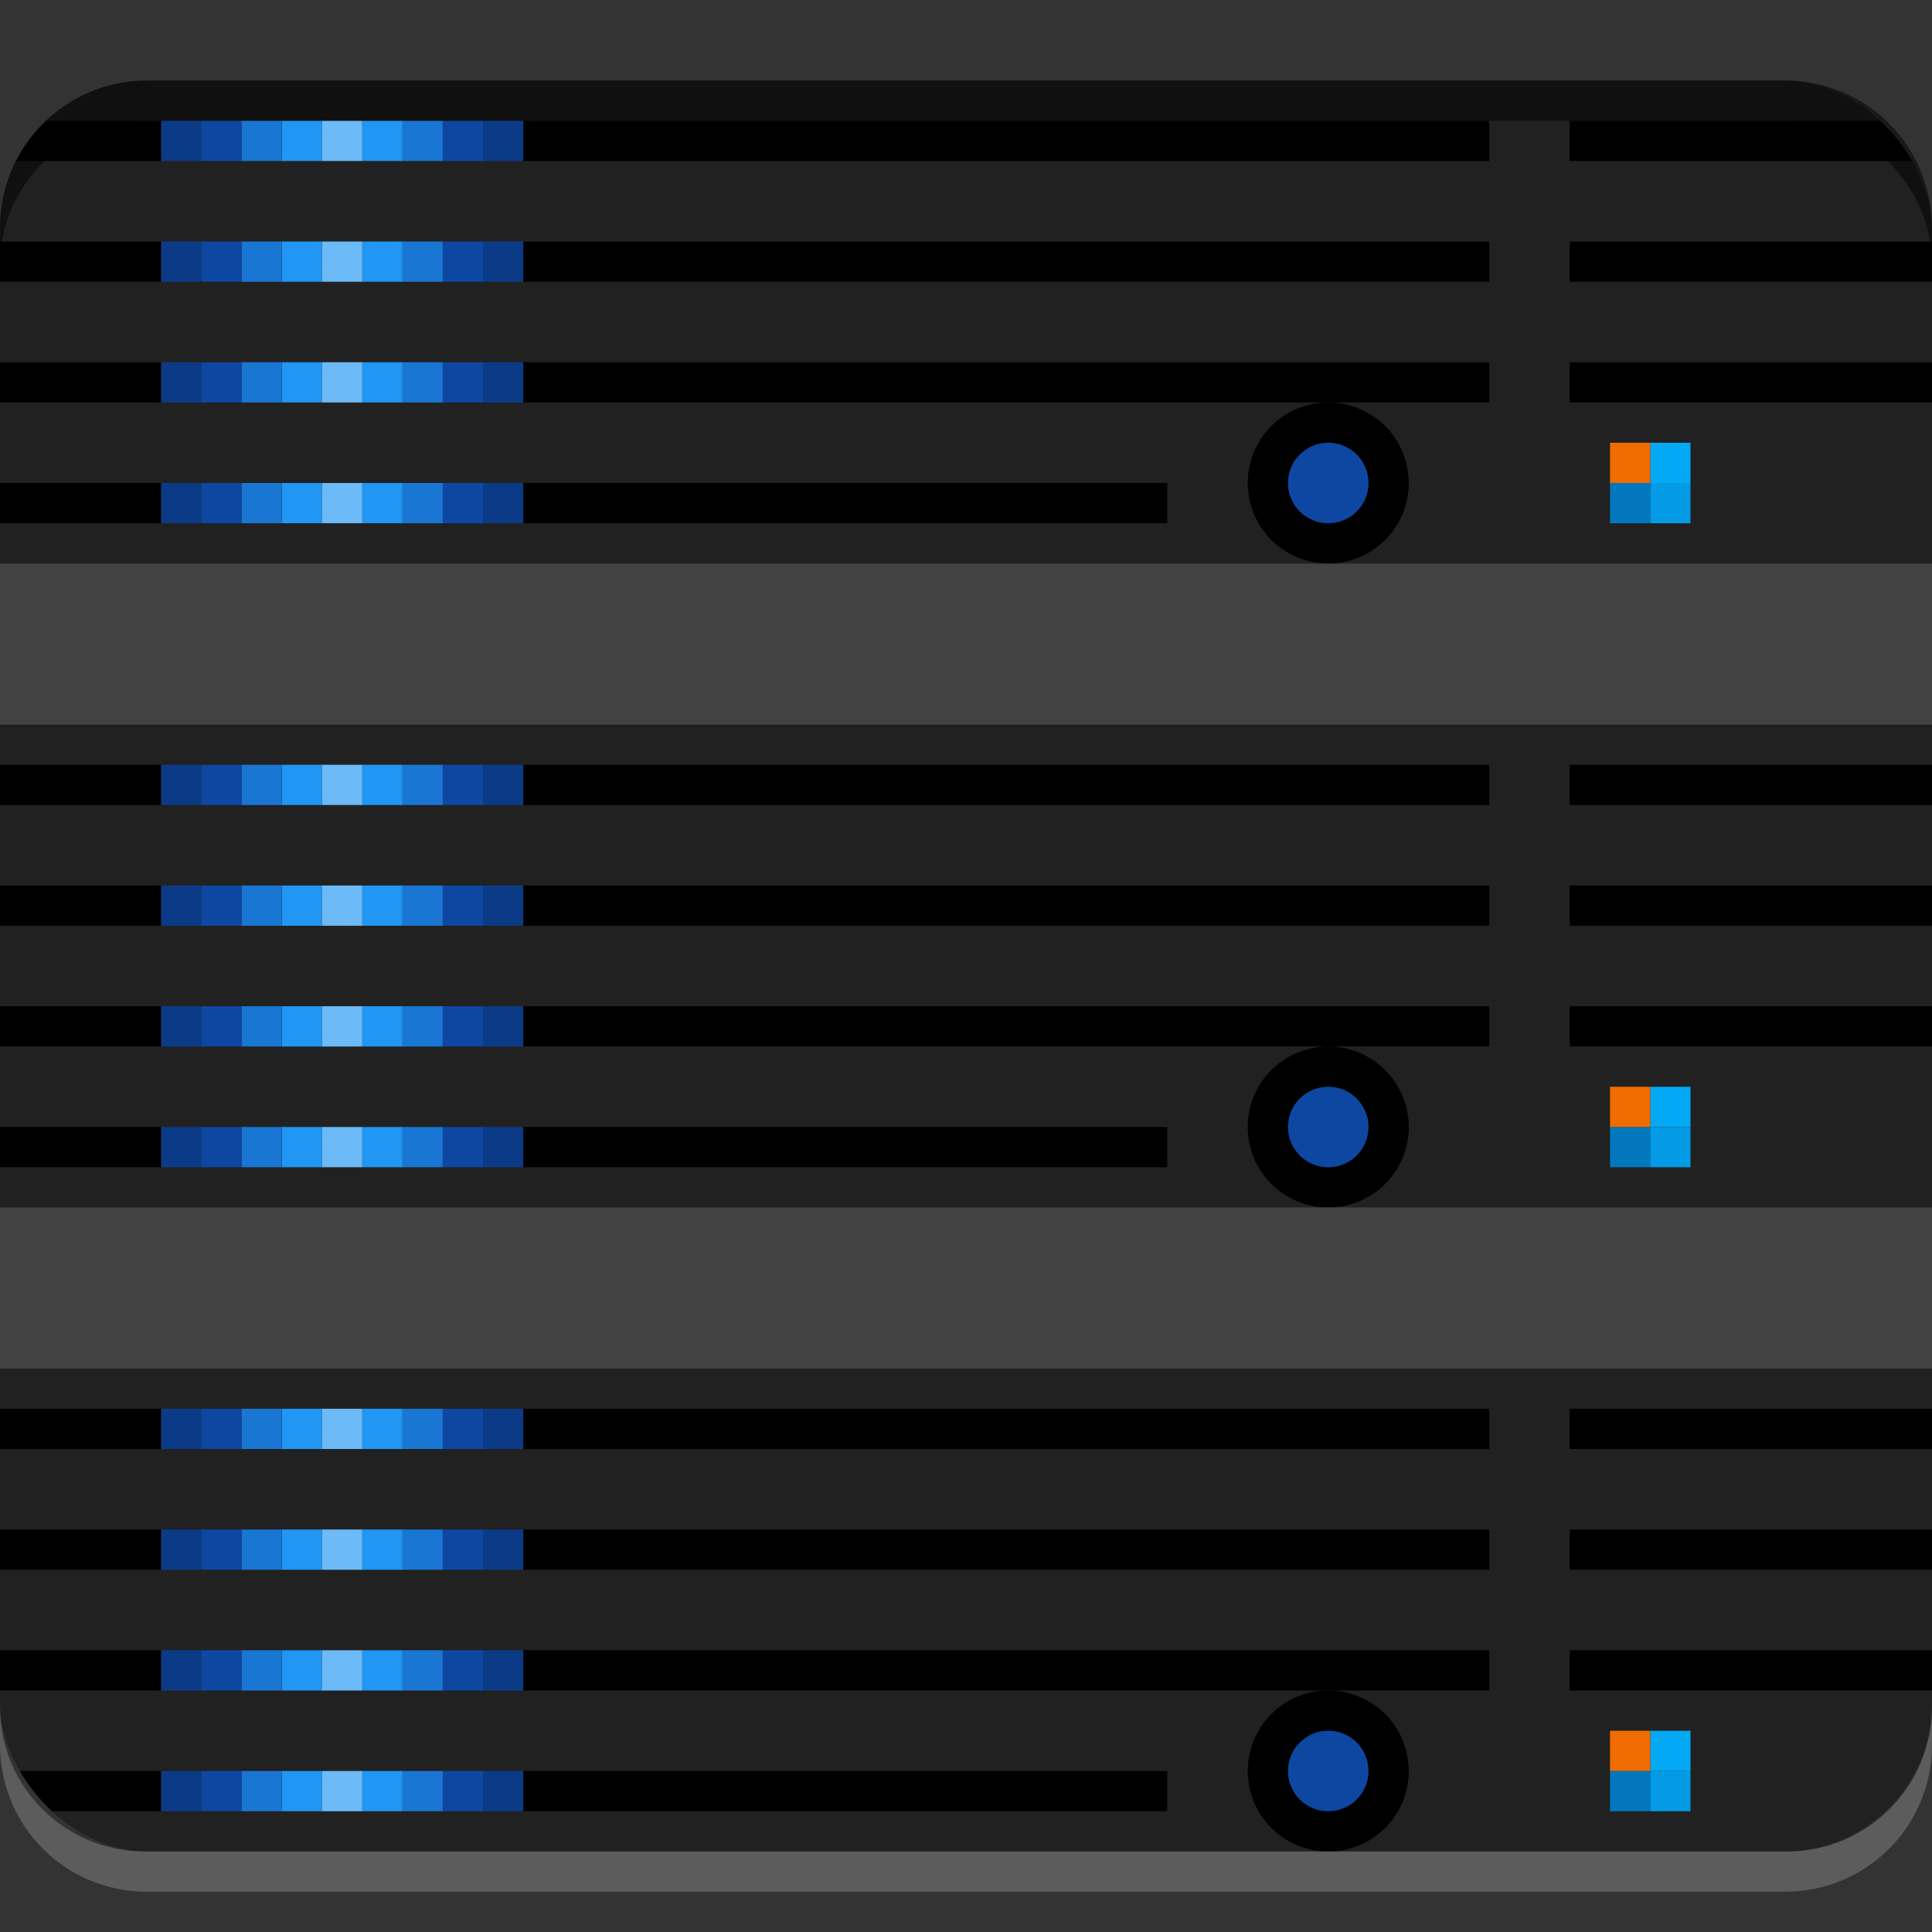 <?xml version="1.0" encoding="UTF-8" standalone="no"?>
<!-- Created with Inkscape (http://www.inkscape.org/) -->

<svg
   xmlns:dc="http://purl.org/dc/elements/1.1/"
   xmlns:cc="http://creativecommons.org/ns#"
   xmlns:rdf="http://www.w3.org/1999/02/22-rdf-syntax-ns#"
   xmlns:svg="http://www.w3.org/2000/svg"
   xmlns="http://www.w3.org/2000/svg"
   xmlns:sodipodi="http://sodipodi.sourceforge.net/DTD/sodipodi-0.dtd"
   xmlns:inkscape="http://www.inkscape.org/namespaces/inkscape"
   width="48"
   height="48"
   id="svg2"
   version="1.1"
   inkscape:version="0.48.4 r9939"
   sodipodi:docname="gnome-mime-x-directory-smb-server.svg">
  <rect width="100%" height="100%" fill="#333333" stroke="none"/>
  <defs
     id="defs4">
    <clipPath
       clipPathUnits="userSpaceOnUse"
       id="clipPath3413">
      <rect
         style="opacity:0.1;fill:#2962ff;fill-opacity:1;stroke:none"
         id="rect3415"
         width="48"
         height="44"
         x="0"
         y="1006.362"
         ry="3.667" />
    </clipPath>
  </defs>
  <sodipodi:namedview
     id="base"
     pagecolor="#ffffff"
     bordercolor="#666666"
     borderopacity="1.0"
     inkscape:pageopacity="0.0"
     inkscape:pageshadow="2"
     inkscape:zoom="11.583333"
     inkscape:cx="12.554394"
     inkscape:cy="22.190869"
     inkscape:document-units="px"
     inkscape:current-layer="layer1"
     showgrid="true"
     inkscape:snap-bbox="true"
     inkscape:window-width="1301"
     inkscape:window-height="744"
     inkscape:window-x="65"
     inkscape:window-y="24"
     inkscape:window-maximized="1"
     inkscape:object-nodes="true"
     inkscape:object-paths="true"
     inkscape:snap-nodes="false"
     inkscape:snap-global="true">
    <inkscape:grid
       type="xygrid"
       id="grid3003"
       empspacing="6"
       visible="true"
       enabled="true"
       snapvisiblegridlinesonly="true" />
  </sodipodi:namedview>
  <g
     inkscape:label="Layer 1"
     inkscape:groupmode="layer"
     id="layer1"
     transform="translate(0,-1004.362)">
    <g
       id="g3813"
       transform="translate(-47.998,993.362)" />
    <g
       id="g3247"
       clip-path="url(#clipPath3413)">
      <rect
         transform="matrix(0,-1,1,0,0,0)"
         style="fill:#212121;fill-opacity:1;stroke:none"
         id="rect2995"
         width="12"
         height="48"
         x="-1050.362"
         y="4.9591064e-05" />
      <rect
         y="4.9591064e-05"
         x="-1034.362"
         height="48"
         width="12"
         id="rect3044"
         style="fill:#212121;fill-opacity:1;stroke:none"
         transform="matrix(0,-1,1,0,0,0)" />
      <rect
         style="fill:#000000;fill-opacity:1;stroke:none"
         id="rect3048"
         width="24"
         height="1"
         x="13"
         y="1029.362" />
      <rect
         y="7"
         x="-1030.362"
         height="1"
         width="1"
         id="rect3058"
         style="fill:#2196f3;fill-opacity:1;stroke:none"
         transform="matrix(0,-1,1,0,0,0)" />
      <rect
         transform="matrix(0,-1,1,0,0,0)"
         style="fill:#1976d2;fill-opacity:1;stroke:none"
         id="rect3060"
         width="1"
         height="1"
         x="-1030.362"
         y="6" />
      <rect
         y="5"
         x="-1030.362"
         height="1"
         width="1"
         id="rect3062"
         style="fill:#0d47a1;fill-opacity:1;stroke:none"
         transform="matrix(0,-1,1,0,0,0)" />
      <rect
         style="fill:#0277bd;fill-opacity:1;stroke:none"
         id="rect3072"
         width="1"
         height="1"
         x="-1033.362"
         y="40"
         transform="matrix(0,-1,1,0,0,0)" />
      <rect
         y="41"
         x="-1032.362"
         height="1"
         width="1"
         id="rect3074"
         style="fill:#03a9f4;fill-opacity:1;stroke:none"
         transform="matrix(0,-1,1,0,0,0)" />
      <rect
         style="fill:#ef6c00;fill-opacity:1;stroke:none"
         id="rect3076"
         width="1"
         height="1"
         x="-1032.362"
         y="40"
         transform="matrix(0,-1,1,0,0,0)" />
      <rect
         y="41"
         x="-1033.362"
         height="1"
         width="1"
         id="rect3078"
         style="fill:#039be5;fill-opacity:1;stroke:none"
         transform="matrix(0,-1,1,0,0,0)" />
      <rect
         transform="matrix(0,-1,1,0,0,0)"
         style="fill:#2196f3;fill-opacity:1;stroke:none"
         id="rect3090"
         width="1"
         height="1"
         x="-1030.362"
         y="9" />
      <rect
         y="10"
         x="-1030.362"
         height="1"
         width="1"
         id="rect3092"
         style="fill:#1976d2;fill-opacity:1;stroke:none"
         transform="matrix(0,-1,1,0,0,0)" />
      <rect
         transform="matrix(0,-1,1,0,0,0)"
         style="fill:#6cbaf7;fill-opacity:1;stroke:none"
         id="rect3094"
         width="1"
         height="1"
         x="-1030.362"
         y="8" />
      <rect
         transform="matrix(0,-1,1,0,0,0)"
         style="fill:#0b3b87;fill-opacity:1;stroke:none"
         id="rect3864"
         width="1"
         height="1"
         x="-1030.362"
         y="4" />
      <rect
         transform="matrix(0,-1,-1,0,0,0)"
         style="fill:#0d47a1;fill-opacity:1;stroke:none"
         id="rect3866"
         width="1"
         height="1"
         x="-1030.362"
         y="-12" />
      <rect
         y="-13"
         x="-1030.362"
         height="1"
         width="1"
         id="rect3868"
         style="fill:#0b3b87;fill-opacity:1;stroke:none"
         transform="matrix(0,-1,-1,0,0,0)" />
      <rect
         y="1026.362"
         x="13"
         height="1"
         width="24"
         id="rect3870"
         style="fill:#000000;fill-opacity:1;stroke:none" />
      <rect
         transform="matrix(0,-1,1,0,0,0)"
         style="fill:#2196f3;fill-opacity:1;stroke:none"
         id="rect3872"
         width="1"
         height="1"
         x="-1027.362"
         y="7" />
      <rect
         y="6"
         x="-1027.362"
         height="1"
         width="1"
         id="rect3874"
         style="fill:#1976d2;fill-opacity:1;stroke:none"
         transform="matrix(0,-1,1,0,0,0)" />
      <rect
         transform="matrix(0,-1,1,0,0,0)"
         style="fill:#0d47a1;fill-opacity:1;stroke:none"
         id="rect3876"
         width="1"
         height="1"
         x="-1027.362"
         y="5" />
      <rect
         y="9"
         x="-1027.362"
         height="1"
         width="1"
         id="rect3878"
         style="fill:#2196f3;fill-opacity:1;stroke:none"
         transform="matrix(0,-1,1,0,0,0)" />
      <rect
         transform="matrix(0,-1,1,0,0,0)"
         style="fill:#1976d2;fill-opacity:1;stroke:none"
         id="rect3880"
         width="1"
         height="1"
         x="-1027.362"
         y="10" />
      <rect
         y="8"
         x="-1027.362"
         height="1"
         width="1"
         id="rect3882"
         style="fill:#6cbaf7;fill-opacity:1;stroke:none"
         transform="matrix(0,-1,1,0,0,0)" />
      <rect
         y="4"
         x="-1027.362"
         height="1"
         width="1"
         id="rect3884"
         style="fill:#0b3b87;fill-opacity:1;stroke:none"
         transform="matrix(0,-1,1,0,0,0)" />
      <rect
         y="-12"
         x="-1027.362"
         height="1"
         width="1"
         id="rect3886"
         style="fill:#0d47a1;fill-opacity:1;stroke:none"
         transform="matrix(0,-1,-1,0,0,0)" />
      <rect
         transform="matrix(0,-1,-1,0,0,0)"
         style="fill:#0b3b87;fill-opacity:1;stroke:none"
         id="rect3888"
         width="1"
         height="1"
         x="-1027.362"
         y="-13" />
      <rect
         style="fill:#000000;fill-opacity:1;stroke:none"
         id="rect3890"
         width="24"
         height="1"
         x="13"
         y="1023.362" />
      <rect
         y="7"
         x="-1024.362"
         height="1"
         width="1"
         id="rect3892"
         style="fill:#2196f3;fill-opacity:1;stroke:none"
         transform="matrix(0,-1,1,0,0,0)" />
      <rect
         transform="matrix(0,-1,1,0,0,0)"
         style="fill:#1976d2;fill-opacity:1;stroke:none"
         id="rect3894"
         width="1"
         height="1"
         x="-1024.362"
         y="6" />
      <rect
         y="5"
         x="-1024.362"
         height="1"
         width="1"
         id="rect3896"
         style="fill:#0d47a1;fill-opacity:1;stroke:none"
         transform="matrix(0,-1,1,0,0,0)" />
      <rect
         transform="matrix(0,-1,1,0,0,0)"
         style="fill:#2196f3;fill-opacity:1;stroke:none"
         id="rect3898"
         width="1"
         height="1"
         x="-1024.362"
         y="9" />
      <rect
         y="10"
         x="-1024.362"
         height="1"
         width="1"
         id="rect3900"
         style="fill:#1976d2;fill-opacity:1;stroke:none"
         transform="matrix(0,-1,1,0,0,0)" />
      <rect
         transform="matrix(0,-1,1,0,0,0)"
         style="fill:#6cbaf7;fill-opacity:1;stroke:none"
         id="rect3902"
         width="1"
         height="1"
         x="-1024.362"
         y="8" />
      <rect
         transform="matrix(0,-1,1,0,0,0)"
         style="fill:#0b3b87;fill-opacity:1;stroke:none"
         id="rect3904"
         width="1"
         height="1"
         x="-1024.362"
         y="4" />
      <rect
         transform="matrix(0,-1,-1,0,0,0)"
         style="fill:#0d47a1;fill-opacity:1;stroke:none"
         id="rect3906"
         width="1"
         height="1"
         x="-1024.362"
         y="-12" />
      <rect
         y="-13"
         x="-1024.362"
         height="1"
         width="1"
         id="rect3908"
         style="fill:#0b3b87;fill-opacity:1;stroke:none"
         transform="matrix(0,-1,-1,0,0,0)" />
      <path
         transform="matrix(0,-1,1,0,9,1043.362)"
         d="m 13,24 a 2,2 0 1 1 -4,0 2,2 0 1 1 4,0 z"
         sodipodi:ry="2"
         sodipodi:rx="2"
         sodipodi:cy="24"
         sodipodi:cx="11"
         id="path3019"
         style="fill:#000000;fill-opacity:1;stroke:none"
         sodipodi:type="arc" />
      <path
         sodipodi:type="arc"
         style="fill:#0d47a1;fill-opacity:1;stroke:none"
         id="path3021"
         sodipodi:cx="11"
         sodipodi:cy="24"
         sodipodi:rx="2"
         sodipodi:ry="2"
         d="m 13,24 a 2,2 0 1 1 -4,0 2,2 0 1 1 4,0 z"
         transform="matrix(0,-0.5,0.5,0,21,1037.862)" />
      <rect
         y="1045.362"
         x="13"
         height="1"
         width="24"
         id="rect3984"
         style="fill:#000000;fill-opacity:1;stroke:none" />
      <rect
         transform="matrix(0,-1,1,0,0,0)"
         style="fill:#2196f3;fill-opacity:1;stroke:none"
         id="rect3986"
         width="1"
         height="1"
         x="-1046.362"
         y="7" />
      <rect
         y="6"
         x="-1046.362"
         height="1"
         width="1"
         id="rect3988"
         style="fill:#1976d2;fill-opacity:1;stroke:none"
         transform="matrix(0,-1,1,0,0,0)" />
      <rect
         transform="matrix(0,-1,1,0,0,0)"
         style="fill:#0d47a1;fill-opacity:1;stroke:none"
         id="rect3990"
         width="1"
         height="1"
         x="-1046.362"
         y="5" />
      <rect
         transform="matrix(0,-1,1,0,0,0)"
         y="40"
         x="-1049.362"
         height="1"
         width="1"
         id="rect3992"
         style="fill:#0277bd;fill-opacity:1;stroke:none" />
      <rect
         transform="matrix(0,-1,1,0,0,0)"
         style="fill:#03a9f4;fill-opacity:1;stroke:none"
         id="rect3994"
         width="1"
         height="1"
         x="-1048.362"
         y="41" />
      <rect
         transform="matrix(0,-1,1,0,0,0)"
         y="40"
         x="-1048.362"
         height="1"
         width="1"
         id="rect3996"
         style="fill:#ef6c00;fill-opacity:1;stroke:none" />
      <rect
         transform="matrix(0,-1,1,0,0,0)"
         style="fill:#039be5;fill-opacity:1;stroke:none"
         id="rect3998"
         width="1"
         height="1"
         x="-1049.362"
         y="41" />
      <rect
         y="9"
         x="-1046.362"
         height="1"
         width="1"
         id="rect4000"
         style="fill:#2196f3;fill-opacity:1;stroke:none"
         transform="matrix(0,-1,1,0,0,0)" />
      <rect
         transform="matrix(0,-1,1,0,0,0)"
         style="fill:#1976d2;fill-opacity:1;stroke:none"
         id="rect4002"
         width="1"
         height="1"
         x="-1046.362"
         y="10" />
      <rect
         y="8"
         x="-1046.362"
         height="1"
         width="1"
         id="rect4004"
         style="fill:#6cbaf7;fill-opacity:1;stroke:none"
         transform="matrix(0,-1,1,0,0,0)" />
      <rect
         y="4"
         x="-1046.362"
         height="1"
         width="1"
         id="rect4006"
         style="fill:#0b3b87;fill-opacity:1;stroke:none"
         transform="matrix(0,-1,1,0,0,0)" />
      <rect
         y="-12"
         x="-1046.362"
         height="1"
         width="1"
         id="rect4008"
         style="fill:#0d47a1;fill-opacity:1;stroke:none"
         transform="matrix(0,-1,-1,0,0,0)" />
      <rect
         transform="matrix(0,-1,-1,0,0,0)"
         style="fill:#0b3b87;fill-opacity:1;stroke:none"
         id="rect4010"
         width="1"
         height="1"
         x="-1046.362"
         y="-13" />
      <rect
         style="fill:#000000;fill-opacity:1;stroke:none"
         id="rect4012"
         width="24"
         height="1"
         x="13"
         y="1042.362" />
      <rect
         y="7"
         x="-1043.362"
         height="1"
         width="1"
         id="rect4014"
         style="fill:#2196f3;fill-opacity:1;stroke:none"
         transform="matrix(0,-1,1,0,0,0)" />
      <rect
         transform="matrix(0,-1,1,0,0,0)"
         style="fill:#1976d2;fill-opacity:1;stroke:none"
         id="rect4016"
         width="1"
         height="1"
         x="-1043.362"
         y="6" />
      <rect
         y="5"
         x="-1043.362"
         height="1"
         width="1"
         id="rect4018"
         style="fill:#0d47a1;fill-opacity:1;stroke:none"
         transform="matrix(0,-1,1,0,0,0)" />
      <rect
         transform="matrix(0,-1,1,0,0,0)"
         style="fill:#2196f3;fill-opacity:1;stroke:none"
         id="rect4020"
         width="1"
         height="1"
         x="-1043.362"
         y="9" />
      <rect
         y="10"
         x="-1043.362"
         height="1"
         width="1"
         id="rect4022"
         style="fill:#1976d2;fill-opacity:1;stroke:none"
         transform="matrix(0,-1,1,0,0,0)" />
      <rect
         transform="matrix(0,-1,1,0,0,0)"
         style="fill:#6cbaf7;fill-opacity:1;stroke:none"
         id="rect4024"
         width="1"
         height="1"
         x="-1043.362"
         y="8" />
      <rect
         transform="matrix(0,-1,1,0,0,0)"
         style="fill:#0b3b87;fill-opacity:1;stroke:none"
         id="rect4026"
         width="1"
         height="1"
         x="-1043.362"
         y="4" />
      <rect
         transform="matrix(0,-1,-1,0,0,0)"
         style="fill:#0d47a1;fill-opacity:1;stroke:none"
         id="rect4028"
         width="1"
         height="1"
         x="-1043.362"
         y="-12" />
      <rect
         y="-13"
         x="-1043.362"
         height="1"
         width="1"
         id="rect4030"
         style="fill:#0b3b87;fill-opacity:1;stroke:none"
         transform="matrix(0,-1,-1,0,0,0)" />
      <rect
         y="1039.362"
         x="13"
         height="1"
         width="24"
         id="rect4032"
         style="fill:#000000;fill-opacity:1;stroke:none" />
      <rect
         transform="matrix(0,-1,1,0,0,0)"
         style="fill:#2196f3;fill-opacity:1;stroke:none"
         id="rect4034"
         width="1"
         height="1"
         x="-1040.362"
         y="7" />
      <rect
         y="6"
         x="-1040.362"
         height="1"
         width="1"
         id="rect4036"
         style="fill:#1976d2;fill-opacity:1;stroke:none"
         transform="matrix(0,-1,1,0,0,0)" />
      <rect
         transform="matrix(0,-1,1,0,0,0)"
         style="fill:#0d47a1;fill-opacity:1;stroke:none"
         id="rect4038"
         width="1"
         height="1"
         x="-1040.362"
         y="5" />
      <rect
         y="9"
         x="-1040.362"
         height="1"
         width="1"
         id="rect4040"
         style="fill:#2196f3;fill-opacity:1;stroke:none"
         transform="matrix(0,-1,1,0,0,0)" />
      <rect
         transform="matrix(0,-1,1,0,0,0)"
         style="fill:#1976d2;fill-opacity:1;stroke:none"
         id="rect4042"
         width="1"
         height="1"
         x="-1040.362"
         y="10" />
      <rect
         y="8"
         x="-1040.362"
         height="1"
         width="1"
         id="rect4044"
         style="fill:#6cbaf7;fill-opacity:1;stroke:none"
         transform="matrix(0,-1,1,0,0,0)" />
      <rect
         y="4"
         x="-1040.362"
         height="1"
         width="1"
         id="rect4046"
         style="fill:#0b3b87;fill-opacity:1;stroke:none"
         transform="matrix(0,-1,1,0,0,0)" />
      <rect
         y="-12"
         x="-1040.362"
         height="1"
         width="1"
         id="rect4048"
         style="fill:#0d47a1;fill-opacity:1;stroke:none"
         transform="matrix(0,-1,-1,0,0,0)" />
      <rect
         transform="matrix(0,-1,-1,0,0,0)"
         style="fill:#0b3b87;fill-opacity:1;stroke:none"
         id="rect4050"
         width="1"
         height="1"
         x="-1040.362"
         y="-13" />
      <path
         sodipodi:type="arc"
         style="fill:#000000;fill-opacity:1;stroke:none"
         id="path4052"
         sodipodi:cx="11"
         sodipodi:cy="24"
         sodipodi:rx="2"
         sodipodi:ry="2"
         d="m 13,24 a 2,2 0 1 1 -4,0 2,2 0 1 1 4,0 z"
         transform="matrix(0,-1,1,0,9,1059.362)" />
      <path
         transform="matrix(0,-0.5,0.5,0,21,1053.862)"
         d="m 13,24 a 2,2 0 1 1 -4,0 2,2 0 1 1 4,0 z"
         sodipodi:ry="2"
         sodipodi:rx="2"
         sodipodi:cy="24"
         sodipodi:cx="11"
         id="path4054"
         style="fill:#0d47a1;fill-opacity:1;stroke:none"
         sodipodi:type="arc" />
      <rect
         transform="scale(-1,1)"
         y="1029.362"
         x="-48"
         height="1"
         width="9"
         id="rect4056"
         style="fill:#000000;fill-opacity:1;stroke:none" />
      <rect
         transform="scale(-1,1)"
         style="fill:#000000;fill-opacity:1;stroke:none"
         id="rect4058"
         width="9"
         height="1"
         x="-48"
         y="1026.362" />
      <rect
         transform="scale(-1,1)"
         y="1023.362"
         x="-48"
         height="1"
         width="9"
         id="rect4060"
         style="fill:#000000;fill-opacity:1;stroke:none" />
      <rect
         transform="scale(-1,1)"
         style="fill:#000000;fill-opacity:1;stroke:none"
         id="rect4062"
         width="9"
         height="1"
         x="-48"
         y="1045.362" />
      <rect
         transform="scale(-1,1)"
         y="1042.362"
         x="-48"
         height="1"
         width="9"
         id="rect4064"
         style="fill:#000000;fill-opacity:1;stroke:none" />
      <rect
         transform="scale(-1,1)"
         style="fill:#000000;fill-opacity:1;stroke:none"
         id="rect4066"
         width="9"
         height="1"
         x="-48"
         y="1039.362" />
      <rect
         y="1032.362"
         x="13"
         height="1"
         width="16"
         id="rect4068"
         style="fill:#000000;fill-opacity:1;stroke:none" />
      <rect
         transform="matrix(0,-1,1,0,0,0)"
         style="fill:#2196f3;fill-opacity:1;stroke:none"
         id="rect4070"
         width="1"
         height="1"
         x="-1033.362"
         y="7" />
      <rect
         y="6"
         x="-1033.362"
         height="1"
         width="1"
         id="rect4072"
         style="fill:#1976d2;fill-opacity:1;stroke:none"
         transform="matrix(0,-1,1,0,0,0)" />
      <rect
         transform="matrix(0,-1,1,0,0,0)"
         style="fill:#0d47a1;fill-opacity:1;stroke:none"
         id="rect4074"
         width="1"
         height="1"
         x="-1033.362"
         y="5" />
      <rect
         y="9"
         x="-1033.362"
         height="1"
         width="1"
         id="rect4076"
         style="fill:#2196f3;fill-opacity:1;stroke:none"
         transform="matrix(0,-1,1,0,0,0)" />
      <rect
         transform="matrix(0,-1,1,0,0,0)"
         style="fill:#1976d2;fill-opacity:1;stroke:none"
         id="rect4078"
         width="1"
         height="1"
         x="-1033.362"
         y="10" />
      <rect
         y="8"
         x="-1033.362"
         height="1"
         width="1"
         id="rect4080"
         style="fill:#6cbaf7;fill-opacity:1;stroke:none"
         transform="matrix(0,-1,1,0,0,0)" />
      <rect
         y="4"
         x="-1033.362"
         height="1"
         width="1"
         id="rect4082"
         style="fill:#0b3b87;fill-opacity:1;stroke:none"
         transform="matrix(0,-1,1,0,0,0)" />
      <rect
         y="-12"
         x="-1033.362"
         height="1"
         width="1"
         id="rect4084"
         style="fill:#0d47a1;fill-opacity:1;stroke:none"
         transform="matrix(0,-1,-1,0,0,0)" />
      <rect
         transform="matrix(0,-1,-1,0,0,0)"
         style="fill:#0b3b87;fill-opacity:1;stroke:none"
         id="rect4086"
         width="1"
         height="1"
         x="-1033.362"
         y="-13" />
      <rect
         style="fill:#000000;fill-opacity:1;stroke:none"
         id="rect4088"
         width="16"
         height="1"
         x="13"
         y="1048.362" />
      <rect
         y="7"
         x="-1049.362"
         height="1"
         width="1"
         id="rect4090"
         style="fill:#2196f3;fill-opacity:1;stroke:none"
         transform="matrix(0,-1,1,0,0,0)" />
      <rect
         transform="matrix(0,-1,1,0,0,0)"
         style="fill:#1976d2;fill-opacity:1;stroke:none"
         id="rect4092"
         width="1"
         height="1"
         x="-1049.362"
         y="6" />
      <rect
         y="5"
         x="-1049.362"
         height="1"
         width="1"
         id="rect4094"
         style="fill:#0d47a1;fill-opacity:1;stroke:none"
         transform="matrix(0,-1,1,0,0,0)" />
      <rect
         transform="matrix(0,-1,1,0,0,0)"
         style="fill:#2196f3;fill-opacity:1;stroke:none"
         id="rect4096"
         width="1"
         height="1"
         x="-1049.362"
         y="9" />
      <rect
         y="10"
         x="-1049.362"
         height="1"
         width="1"
         id="rect4098"
         style="fill:#1976d2;fill-opacity:1;stroke:none"
         transform="matrix(0,-1,1,0,0,0)" />
      <rect
         transform="matrix(0,-1,1,0,0,0)"
         style="fill:#6cbaf7;fill-opacity:1;stroke:none"
         id="rect4100"
         width="1"
         height="1"
         x="-1049.362"
         y="8" />
      <rect
         transform="matrix(0,-1,1,0,0,0)"
         style="fill:#0b3b87;fill-opacity:1;stroke:none"
         id="rect4102"
         width="1"
         height="1"
         x="-1049.362"
         y="4" />
      <rect
         transform="matrix(0,-1,-1,0,0,0)"
         style="fill:#0d47a1;fill-opacity:1;stroke:none"
         id="rect4104"
         width="1"
         height="1"
         x="-1049.362"
         y="-12" />
      <rect
         y="-13"
         x="-1049.362"
         height="1"
         width="1"
         id="rect4106"
         style="fill:#0b3b87;fill-opacity:1;stroke:none"
         transform="matrix(0,-1,-1,0,0,0)" />
      <rect
         style="fill:#000000;fill-opacity:1;stroke:none"
         id="rect3087"
         width="4"
         height="1"
         x="-4"
         y="1023.362"
         transform="scale(-1,1)" />
      <rect
         transform="scale(-1,1)"
         y="1026.362"
         x="-4"
         height="1"
         width="4"
         id="rect3089"
         style="fill:#000000;fill-opacity:1;stroke:none" />
      <rect
         style="fill:#000000;fill-opacity:1;stroke:none"
         id="rect3091"
         width="4"
         height="1"
         x="-4"
         y="1029.362"
         transform="scale(-1,1)" />
      <rect
         transform="scale(-1,1)"
         y="1032.362"
         x="-4"
         height="1"
         width="4"
         id="rect3093"
         style="fill:#000000;fill-opacity:1;stroke:none" />
      <rect
         transform="scale(-1,1)"
         y="1039.362"
         x="-4"
         height="1"
         width="4"
         id="rect3127"
         style="fill:#000000;fill-opacity:1;stroke:none" />
      <rect
         style="fill:#000000;fill-opacity:1;stroke:none"
         id="rect3129"
         width="4"
         height="1"
         x="-4"
         y="1042.362"
         transform="scale(-1,1)" />
      <rect
         transform="scale(-1,1)"
         y="1045.362"
         x="-4"
         height="1"
         width="4"
         id="rect3131"
         style="fill:#000000;fill-opacity:1;stroke:none" />
      <rect
         style="fill:#000000;fill-opacity:1;stroke:none"
         id="rect3133"
         width="4"
         height="1"
         x="-4"
         y="1048.362"
         transform="scale(-1,1)" />
      <path
         sodipodi:nodetypes="cccccc"
         inkscape:connector-curvature="0"
         id="rect2993"
         d="m 4.9591064e-5,1034.362 0,0.2 0,3.8 L 48,1038.362 l 0,-4 z"
         style="fill:#424242;fill-opacity:1;stroke:none" />
      <path
         style="fill:#424242;fill-opacity:1;stroke:none"
         d="m 4.9591064e-5,1018.362 0,0.2 0,3.8 48,0 0,-4 z"
         id="path3042"
         inkscape:connector-curvature="0"
         sodipodi:nodetypes="cccccc" />
      <rect
         transform="matrix(0,-1,1,0,0,0)"
         style="fill:#212121;fill-opacity:1;stroke:none"
         id="rect3135"
         width="12"
         height="48"
         x="-1018.362"
         y="4.9591064e-05" />
      <rect
         y="1013.362"
         x="13"
         height="1"
         width="24"
         id="rect3137"
         style="fill:#000000;fill-opacity:1;stroke:none" />
      <rect
         transform="matrix(0,-1,1,0,0,0)"
         style="fill:#2196f3;fill-opacity:1;stroke:none"
         id="rect3139"
         width="1"
         height="1"
         x="-1014.362"
         y="7" />
      <rect
         y="6"
         x="-1014.362"
         height="1"
         width="1"
         id="rect3141"
         style="fill:#1976d2;fill-opacity:1;stroke:none"
         transform="matrix(0,-1,1,0,0,0)" />
      <rect
         transform="matrix(0,-1,1,0,0,0)"
         style="fill:#0d47a1;fill-opacity:1;stroke:none"
         id="rect3143"
         width="1"
         height="1"
         x="-1014.362"
         y="5" />
      <rect
         transform="matrix(0,-1,1,0,0,0)"
         y="40"
         x="-1017.362"
         height="1"
         width="1"
         id="rect3145"
         style="fill:#0277bd;fill-opacity:1;stroke:none" />
      <rect
         transform="matrix(0,-1,1,0,0,0)"
         style="fill:#03a9f4;fill-opacity:1;stroke:none"
         id="rect3147"
         width="1"
         height="1"
         x="-1016.362"
         y="41" />
      <rect
         transform="matrix(0,-1,1,0,0,0)"
         y="40"
         x="-1016.362"
         height="1"
         width="1"
         id="rect3149"
         style="fill:#ef6c00;fill-opacity:1;stroke:none" />
      <rect
         transform="matrix(0,-1,1,0,0,0)"
         style="fill:#039be5;fill-opacity:1;stroke:none"
         id="rect3151"
         width="1"
         height="1"
         x="-1017.362"
         y="41" />
      <rect
         y="9"
         x="-1014.362"
         height="1"
         width="1"
         id="rect3153"
         style="fill:#2196f3;fill-opacity:1;stroke:none"
         transform="matrix(0,-1,1,0,0,0)" />
      <rect
         transform="matrix(0,-1,1,0,0,0)"
         style="fill:#1976d2;fill-opacity:1;stroke:none"
         id="rect3155"
         width="1"
         height="1"
         x="-1014.362"
         y="10" />
      <rect
         y="8"
         x="-1014.362"
         height="1"
         width="1"
         id="rect3157"
         style="fill:#6cbaf7;fill-opacity:1;stroke:none"
         transform="matrix(0,-1,1,0,0,0)" />
      <rect
         y="4"
         x="-1014.362"
         height="1"
         width="1"
         id="rect3159"
         style="fill:#0b3b87;fill-opacity:1;stroke:none"
         transform="matrix(0,-1,1,0,0,0)" />
      <rect
         y="-12"
         x="-1014.362"
         height="1"
         width="1"
         id="rect3161"
         style="fill:#0d47a1;fill-opacity:1;stroke:none"
         transform="matrix(0,-1,-1,0,0,0)" />
      <rect
         transform="matrix(0,-1,-1,0,0,0)"
         style="fill:#0b3b87;fill-opacity:1;stroke:none"
         id="rect3163"
         width="1"
         height="1"
         x="-1014.362"
         y="-13" />
      <rect
         style="fill:#000000;fill-opacity:1;stroke:none"
         id="rect3165"
         width="24"
         height="1"
         x="13"
         y="1010.362" />
      <rect
         y="7"
         x="-1011.362"
         height="1"
         width="1"
         id="rect3167"
         style="fill:#2196f3;fill-opacity:1;stroke:none"
         transform="matrix(0,-1,1,0,0,0)" />
      <rect
         transform="matrix(0,-1,1,0,0,0)"
         style="fill:#1976d2;fill-opacity:1;stroke:none"
         id="rect3169"
         width="1"
         height="1"
         x="-1011.362"
         y="6" />
      <rect
         y="5"
         x="-1011.362"
         height="1"
         width="1"
         id="rect3171"
         style="fill:#0d47a1;fill-opacity:1;stroke:none"
         transform="matrix(0,-1,1,0,0,0)" />
      <rect
         transform="matrix(0,-1,1,0,0,0)"
         style="fill:#2196f3;fill-opacity:1;stroke:none"
         id="rect3173"
         width="1"
         height="1"
         x="-1011.362"
         y="9" />
      <rect
         y="10"
         x="-1011.362"
         height="1"
         width="1"
         id="rect3175"
         style="fill:#1976d2;fill-opacity:1;stroke:none"
         transform="matrix(0,-1,1,0,0,0)" />
      <rect
         transform="matrix(0,-1,1,0,0,0)"
         style="fill:#6cbaf7;fill-opacity:1;stroke:none"
         id="rect3177"
         width="1"
         height="1"
         x="-1011.362"
         y="8" />
      <rect
         transform="matrix(0,-1,1,0,0,0)"
         style="fill:#0b3b87;fill-opacity:1;stroke:none"
         id="rect3179"
         width="1"
         height="1"
         x="-1011.362"
         y="4" />
      <rect
         transform="matrix(0,-1,-1,0,0,0)"
         style="fill:#0d47a1;fill-opacity:1;stroke:none"
         id="rect3181"
         width="1"
         height="1"
         x="-1011.362"
         y="-12" />
      <rect
         y="-13"
         x="-1011.362"
         height="1"
         width="1"
         id="rect3183"
         style="fill:#0b3b87;fill-opacity:1;stroke:none"
         transform="matrix(0,-1,-1,0,0,0)" />
      <rect
         y="1007.362"
         x="13"
         height="1"
         width="24"
         id="rect3185"
         style="fill:#000000;fill-opacity:1;stroke:none" />
      <rect
         transform="matrix(0,-1,1,0,0,0)"
         style="fill:#2196f3;fill-opacity:1;stroke:none"
         id="rect3187"
         width="1"
         height="1"
         x="-1008.362"
         y="7" />
      <rect
         y="6"
         x="-1008.362"
         height="1"
         width="1"
         id="rect3189"
         style="fill:#1976d2;fill-opacity:1;stroke:none"
         transform="matrix(0,-1,1,0,0,0)" />
      <rect
         transform="matrix(0,-1,1,0,0,0)"
         style="fill:#0d47a1;fill-opacity:1;stroke:none"
         id="rect3191"
         width="1"
         height="1"
         x="-1008.362"
         y="5" />
      <rect
         y="9"
         x="-1008.362"
         height="1"
         width="1"
         id="rect3193"
         style="fill:#2196f3;fill-opacity:1;stroke:none"
         transform="matrix(0,-1,1,0,0,0)" />
      <rect
         transform="matrix(0,-1,1,0,0,0)"
         style="fill:#1976d2;fill-opacity:1;stroke:none"
         id="rect3195"
         width="1"
         height="1"
         x="-1008.362"
         y="10" />
      <rect
         y="8"
         x="-1008.362"
         height="1"
         width="1"
         id="rect3197"
         style="fill:#6cbaf7;fill-opacity:1;stroke:none"
         transform="matrix(0,-1,1,0,0,0)" />
      <rect
         y="4"
         x="-1008.362"
         height="1"
         width="1"
         id="rect3199"
         style="fill:#0b3b87;fill-opacity:1;stroke:none"
         transform="matrix(0,-1,1,0,0,0)" />
      <rect
         y="-12"
         x="-1008.362"
         height="1"
         width="1"
         id="rect3201"
         style="fill:#0d47a1;fill-opacity:1;stroke:none"
         transform="matrix(0,-1,-1,0,0,0)" />
      <rect
         transform="matrix(0,-1,-1,0,0,0)"
         style="fill:#0b3b87;fill-opacity:1;stroke:none"
         id="rect3203"
         width="1"
         height="1"
         x="-1008.362"
         y="-13" />
      <path
         sodipodi:type="arc"
         style="fill:#000000;fill-opacity:1;stroke:none"
         id="path3205"
         sodipodi:cx="11"
         sodipodi:cy="24"
         sodipodi:rx="2"
         sodipodi:ry="2"
         d="m 13,24 a 2,2 0 1 1 -4,0 2,2 0 1 1 4,0 z"
         transform="matrix(0,-1,1,0,9,1027.362)" />
      <path
         transform="matrix(0,-0.5,0.5,0,21,1021.862)"
         d="m 13,24 a 2,2 0 1 1 -4,0 2,2 0 1 1 4,0 z"
         sodipodi:ry="2"
         sodipodi:rx="2"
         sodipodi:cy="24"
         sodipodi:cx="11"
         id="path3207"
         style="fill:#0d47a1;fill-opacity:1;stroke:none"
         sodipodi:type="arc" />
      <rect
         style="fill:#000000;fill-opacity:1;stroke:none"
         id="rect3209"
         width="9"
         height="1"
         x="-48"
         y="1013.362"
         transform="scale(-1,1)" />
      <rect
         y="1010.362"
         x="-48"
         height="1"
         width="9"
         id="rect3211"
         style="fill:#000000;fill-opacity:1;stroke:none"
         transform="scale(-1,1)" />
      <rect
         style="fill:#000000;fill-opacity:1;stroke:none"
         id="rect3213"
         width="9"
         height="1"
         x="-48"
         y="1007.362"
         transform="scale(-1,1)" />
      <rect
         style="fill:#000000;fill-opacity:1;stroke:none"
         id="rect3215"
         width="16"
         height="1"
         x="13"
         y="1016.362" />
      <rect
         y="7"
         x="-1017.362"
         height="1"
         width="1"
         id="rect3217"
         style="fill:#2196f3;fill-opacity:1;stroke:none"
         transform="matrix(0,-1,1,0,0,0)" />
      <rect
         transform="matrix(0,-1,1,0,0,0)"
         style="fill:#1976d2;fill-opacity:1;stroke:none"
         id="rect3219"
         width="1"
         height="1"
         x="-1017.362"
         y="6" />
      <rect
         y="5"
         x="-1017.362"
         height="1"
         width="1"
         id="rect3221"
         style="fill:#0d47a1;fill-opacity:1;stroke:none"
         transform="matrix(0,-1,1,0,0,0)" />
      <rect
         transform="matrix(0,-1,1,0,0,0)"
         style="fill:#2196f3;fill-opacity:1;stroke:none"
         id="rect3223"
         width="1"
         height="1"
         x="-1017.362"
         y="9" />
      <rect
         y="10"
         x="-1017.362"
         height="1"
         width="1"
         id="rect3225"
         style="fill:#1976d2;fill-opacity:1;stroke:none"
         transform="matrix(0,-1,1,0,0,0)" />
      <rect
         transform="matrix(0,-1,1,0,0,0)"
         style="fill:#6cbaf7;fill-opacity:1;stroke:none"
         id="rect3227"
         width="1"
         height="1"
         x="-1017.362"
         y="8" />
      <rect
         transform="matrix(0,-1,1,0,0,0)"
         style="fill:#0b3b87;fill-opacity:1;stroke:none"
         id="rect3229"
         width="1"
         height="1"
         x="-1017.362"
         y="4" />
      <rect
         transform="matrix(0,-1,-1,0,0,0)"
         style="fill:#0d47a1;fill-opacity:1;stroke:none"
         id="rect3231"
         width="1"
         height="1"
         x="-1017.362"
         y="-12" />
      <rect
         y="-13"
         x="-1017.362"
         height="1"
         width="1"
         id="rect3233"
         style="fill:#0b3b87;fill-opacity:1;stroke:none"
         transform="matrix(0,-1,-1,0,0,0)" />
      <rect
         transform="scale(-1,1)"
         y="1007.362"
         x="-4"
         height="1"
         width="4"
         id="rect3235"
         style="fill:#000000;fill-opacity:1;stroke:none" />
      <rect
         style="fill:#000000;fill-opacity:1;stroke:none"
         id="rect3237"
         width="4"
         height="1"
         x="-4"
         y="1010.362"
         transform="scale(-1,1)" />
      <rect
         transform="scale(-1,1)"
         y="1013.362"
         x="-4"
         height="1"
         width="4"
         id="rect3239"
         style="fill:#000000;fill-opacity:1;stroke:none" />
      <rect
         style="fill:#000000;fill-opacity:1;stroke:none"
         id="rect3241"
         width="4"
         height="1"
         x="-4"
         y="1016.362"
         transform="scale(-1,1)" />
    </g>
    <path
       style="opacity:0.2;fill:#ffffff;fill-opacity:1;stroke:none"
       d="M 3.656,1051.362 C 1.625,1051.362 0,1049.737 0,1047.706 l 0,-0.938 c 0,1.985 1.609,3.594 3.594,3.594 l 40.812,0 c 1.985,0 3.594,-1.609 3.594,-3.594 l 0,0.938 c 0,2.031 -1.625,3.656 -3.656,3.656 l -40.688,0 z"
       id="rect3747"
       inkscape:connector-curvature="0" />
    <path
       id="path4520"
       d="M 3.656,1006.362 C 1.625,1006.362 0,1007.987 0,1010.019 l 0,0.938 c 0,-1.985 1.609,-3.594 3.594,-3.594 l 40.812,0 c 1.985,0 3.594,1.609 3.594,3.594 l 0,-0.938 c 0,-2.031 -1.625,-3.656 -3.656,-3.656 l -40.688,0 z"
       style="opacity:0.5;fill:#000000;fill-opacity:1;stroke:none"
       inkscape:connector-curvature="0" />
  </g>
</svg>
